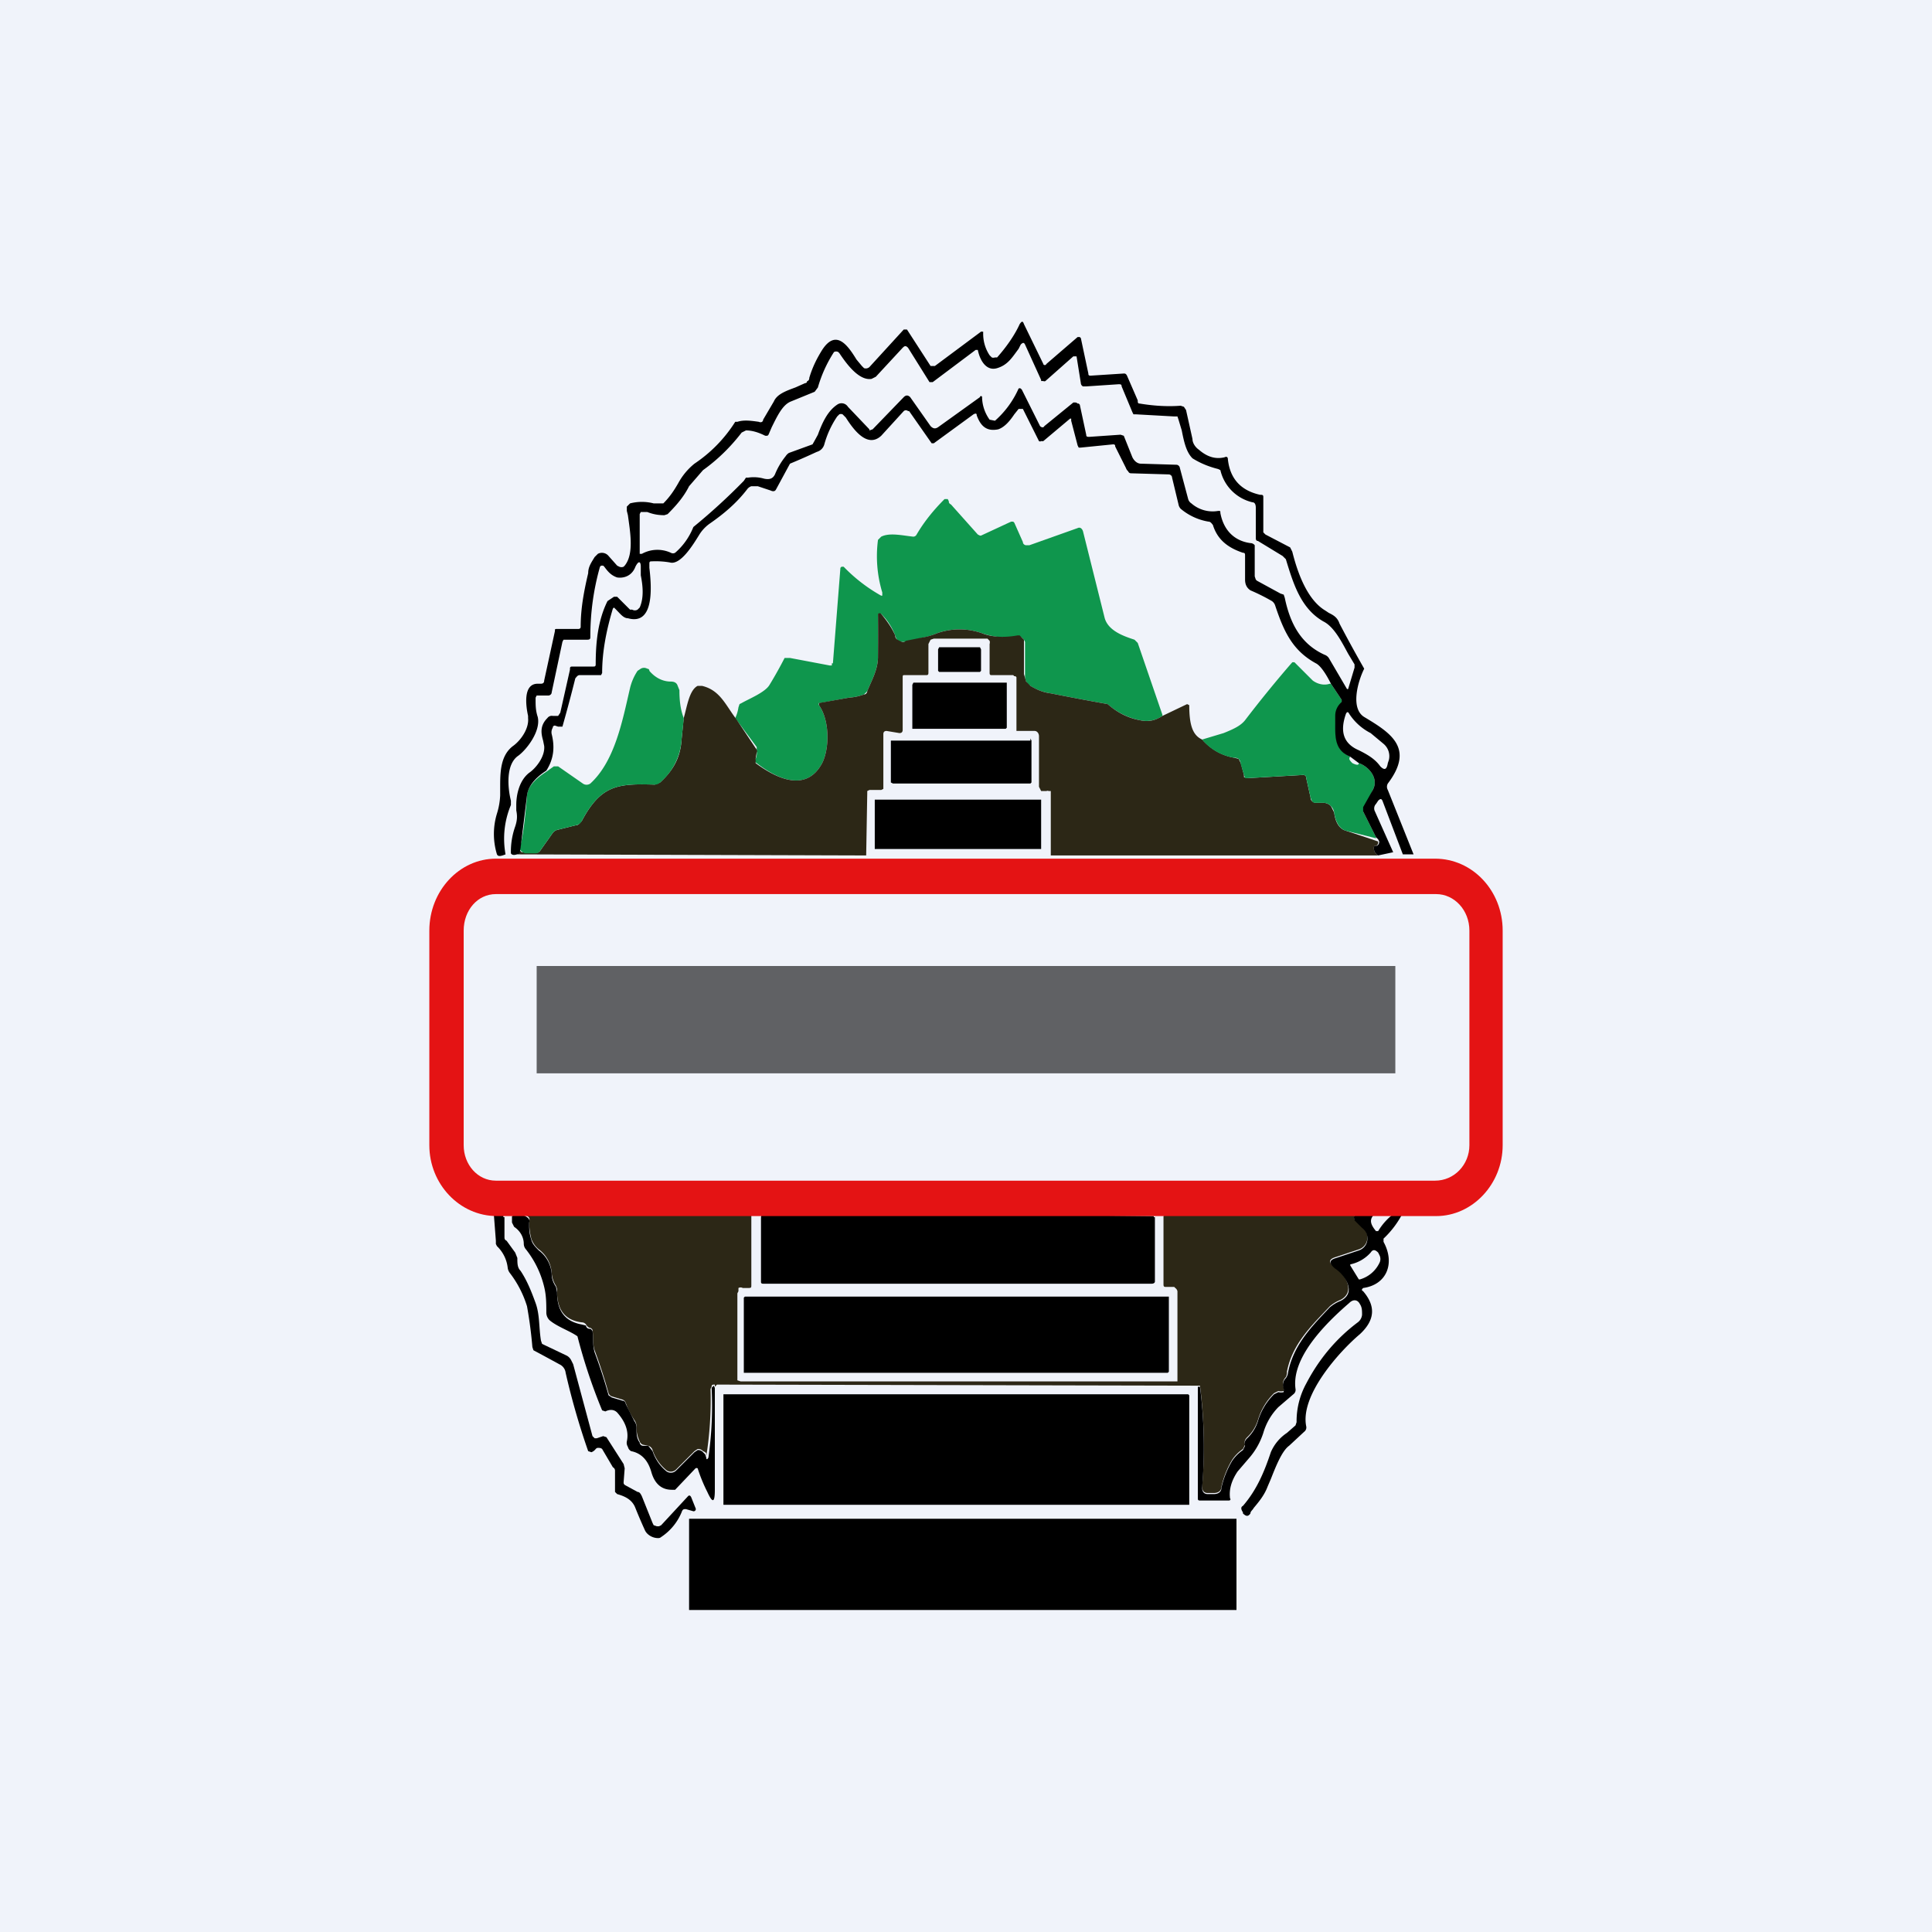 <!-- by TradingView --><svg width="18" height="18" viewBox="0 0 18 18" xmlns="http://www.w3.org/2000/svg"><path fill="#F0F3FA" d="M0 0h18v18H0z"/><path d="M10.83 6.67a.26.26 0 0 1-.21.04.63.63 0 0 1-.3-.15 25.08 25.08 0 0 1-.53-.1.47.47 0 0 1-.19-.07.12.12 0 0 1-.04-.04.13.13 0 0 1-.01-.06v-.31l-.01-.02-.02-.02-.02-.01h-.02a.69.69 0 0 1-.33-.03.63.63 0 0 0-.42 0 .6.6 0 0 1-.13.04l-.15.04h-.07a.1.1 0 0 1-.04-.06.56.56 0 0 0-.13-.2h-.03v.4c0 .12-.06.22-.1.32l-.03.03a.5.5 0 0 1-.14.03l-.27.05h-.01a.02.02 0 0 0 0 .02c.1.14.1.4.03.54-.15.28-.43.14-.61 0-.02-.01-.02-.03-.01-.04A.13.13 0 0 0 7.05 7v-.04l-.2-.27a.35.35 0 0 0 .03-.1l.01-.03.02-.01c.07-.04.22-.1.26-.17a3.88 3.88 0 0 0 .14-.25h.05l.37.07h.02v-.02h.01l.07-.89.01-.01h.02a1.51 1.51 0 0 0 .35.27h.01v-.03a1.17 1.17 0 0 1-.04-.49l.03-.03c.08-.04.2-.01.3 0 0 0 .02 0 .03-.02.07-.12.16-.23.26-.33h.03l.01.02c0 .01 0 .02.02.03l.25.28.02.01h.01l.28-.13h.02l.01.01.08.18c0 .02.02.03.03.03h.03l.45-.16c.02-.01.04 0 .05.03l.2.8c.03.13.19.18.28.21l.03.03.23.67Z" fill="#0F964D"/><path d="m10.83 6.67.23-.11.02.01c0 .18.03.28.12.32.09.1.19.15.3.17l.04.01.02.04.03.11v.02l.03.01.52-.03c.02 0 .03.01.03.03l.04.18c0 .03.02.04.04.05h.09a.1.1 0 0 1 .06.03l.03.06c.01.08.04.15.11.17a21.23 21.23 0 0 1 .3.1c0 .02 0 .03-.02.04-.01 0-.02 0-.02.02 0 .03.01.05.04.07H9.79v-.6h-.02a.02.02 0 0 0-.02 0H9.7l-.02-.04v-.47c0-.03-.02-.05-.04-.05h-.17v-.5a.03.03 0 0 0-.01-.01h-.01l-.01-.01h-.2c-.01 0-.02 0-.02-.02V6a.05.05 0 0 0 0-.03l-.02-.02H8.7l-.03.01-.02.04v.26c0 .02 0 .03-.02.03h-.2c-.02 0-.02 0-.02.03v.48c0 .02-.01.03-.03.03l-.12-.02c-.02 0-.03.01-.03.03v.51l-.02.01H8.1l-.02.01v.02l-.01.58-3.25-.01.01-.05.03.03H4.99c.02.01.03 0 .04-.01l.12-.17a.08.08 0 0 1 .05-.03l.16-.04c.03 0 .04-.02.06-.04.18-.34.34-.35.68-.34l.05-.02c.12-.11.19-.23.2-.4l.02-.2c.03-.1.05-.26.13-.3h.04c.17.04.22.18.32.31l.18.27c.01.01.02.03.01.04l-.01.06v.04c.19.14.47.28.62 0 .07-.14.07-.4-.03-.54v-.02l.28-.05a.5.5 0 0 0 .14-.03c.02 0 .03-.02.03-.03.04-.1.1-.2.1-.32a29 29 0 0 0 0-.4.02.02 0 0 1 .03 0c.05.06.1.13.13.2 0 .03.02.04.04.05.02.01.04.02.06 0l.15-.03a.6.6 0 0 0 .14-.04.63.63 0 0 1 .42 0c.1.04.22.04.33.02h.02l.02.02.02.02v.32l.02.07.04.04c.05.03.11.06.19.07a25.1 25.1 0 0 0 .53.1c.09.08.19.13.3.15.08.02.15 0 .21-.04Z" fill="#2C2716"/><path d="M9.13 6.03h-.38l-.01.02v.2l.01.01h.38l.01-.01v-.2l-.01-.02Z"/><path d="m12.4 6.37.1.15v.03a.15.15 0 0 0-.05.12c0 .15-.04.3.13.38-.02.02 0 .04.02.06.04.02.06.02.06 0 .09.03.19.14.13.25a42.48 42.48 0 0 1-.09.2l.12.24v.01s0 .01 0 0l-.28-.07c-.07-.02-.1-.1-.11-.17a.11.11 0 0 0-.03-.06.1.1 0 0 0-.06-.03h-.09c-.02 0-.03-.02-.04-.05l-.04-.18c0-.02-.01-.03-.03-.03l-.52.03h-.02l-.01-.03-.03-.1a.08.08 0 0 0-.02-.05.07.07 0 0 0-.04-.01.48.48 0 0 1-.3-.17l.2-.06c.1-.04.16-.07.2-.12a11.25 11.25 0 0 1 .44-.54h.02l.17.17c.04.03.1.05.16.03ZM6.37 6.7l-.02.19a.57.57 0 0 1-.2.4.07.07 0 0 1-.05.02c-.34-.01-.5 0-.68.34a.08.08 0 0 1-.06.04l-.16.04a.08.08 0 0 0-.05.03l-.12.17a.05.05 0 0 1-.04.02h-.1l-.02-.01a.1.1 0 0 1-.03-.03c.03-.1.05-.26.07-.49 0-.08.07-.16.18-.23l.07-.05h.04l.23.16a.06.06 0 0 0 .07 0c.23-.21.3-.59.37-.89a.5.5 0 0 1 .07-.16l.03-.02a.06.06 0 0 1 .06 0s.02 0 .02.02c.05.06.12.1.2.1.03 0 .05.01.06.03l.02.05c0 .1.01.18.04.26Z" fill="#0F964D"/><path d="M9.37 6.36h-.86l-.01.02V6.79h.87l.01-.01V6.36Z"/><path fill-rule="evenodd" d="M13.17 7.96h-.1l-.19-.5c-.01-.02-.02-.02-.04 0l-.02.03a.06.06 0 0 0-.01.07l.17.38-.14.03c-.03-.02-.04-.04-.04-.07 0-.01 0-.02.02-.02s.03-.02.03-.04l-.01-.02-.02-.02-.12-.24v-.04l.09-.16c.06-.11-.04-.22-.13-.25l-.08-.06c-.15-.06-.14-.19-.14-.32v-.06c0-.05.02-.09.05-.12l.01-.01v-.02l-.1-.15c-.05-.1-.1-.17-.14-.19-.22-.12-.3-.3-.38-.54a.08.08 0 0 0-.03-.04 1.85 1.85 0 0 0-.2-.1c-.03-.02-.05-.05-.05-.1v-.22c0-.02 0-.03-.02-.03-.15-.05-.24-.13-.28-.26-.01-.01-.02-.03-.04-.03a.54.54 0 0 1-.26-.12.08.08 0 0 1-.02-.04l-.06-.25c0-.02-.02-.03-.03-.03l-.34-.01c-.02 0-.03 0-.04-.02a.07.07 0 0 1-.02-.03l-.1-.2c0-.01 0-.02-.02-.02l-.3.03h-.02l-.01-.02-.06-.23V3.9h-.01l-.25.21H9.7a.02.02 0 0 1-.02 0l-.15-.3h-.04l-.04.05c-.04.06-.09.12-.15.14-.1.02-.16-.02-.2-.13 0-.02-.01-.02-.03-.01l-.37.27h-.02l-.21-.3h-.01a.03.03 0 0 0-.04 0l-.21.23c-.13.12-.26-.06-.33-.17l-.01-.01-.02-.02a.04.04 0 0 0-.03 0l-.02.02a.88.88 0 0 0-.12.26.1.1 0 0 1-.07.07 6.57 6.57 0 0 1-.25.11l-.13.24c-.01.02-.03.02-.05.01l-.12-.04H7a.08.08 0 0 0-.04.03c-.1.13-.22.23-.35.32a.36.36 0 0 0-.1.11c-.05.08-.17.28-.27.25a.78.78 0 0 0-.17-.01c-.01 0-.02 0-.02.02v.04c.02.17.05.54-.2.47-.04 0-.07-.04-.1-.07a.73.73 0 0 0-.03-.03l-.01.01c-.06.2-.1.4-.1.6l-.01.02h-.2c-.02 0-.03.02-.04.03a14.64 14.64 0 0 1-.12.45H5.2l-.03-.01s-.02 0-.02.02a.08.08 0 0 0-.01.06c.03.12.02.23-.05.34-.11.07-.17.15-.18.23l-.06.49-.01.05c-.04.02-.07.02-.08 0a.7.7 0 0 1 .04-.25c.02-.06.02-.1.01-.15V7.5c0-.1.03-.23.12-.3.06-.04.15-.15.14-.25l-.01-.05c-.02-.07-.03-.14.04-.21a.05.05 0 0 1 .05-.02h.05l.02-.03.09-.4c0-.02 0-.03.02-.03h.2c.01 0 .02 0 .02-.02 0-.2.02-.41.11-.59l.03-.02.03-.02h.03l.03.03.09.09h.02a.05.05 0 0 0 .05 0l.02-.02c.04-.09.03-.2.01-.3v-.08c0-.05-.02-.06-.05 0-.03.08-.1.11-.17.1-.06-.02-.09-.06-.12-.1l-.01-.01H5.6l-.01.01c-.06.21-.09.43-.09.65 0 .02 0 .03-.03.03h-.22l-.01.02-.1.47c0 .02-.02.03-.03.03H5l-.01.02v.02c0 .05 0 .1.02.16.03.13-.1.3-.18.36-.12.08-.1.3-.07.42v.04a.81.81 0 0 0-.05.46c-.05.02-.07.02-.08 0a.65.65 0 0 1 0-.38.66.66 0 0 0 .03-.17v-.07c0-.14 0-.3.12-.39.07-.05.15-.16.14-.26v-.02c-.02-.09-.05-.3.09-.3h.03c.02 0 .03-.01.03-.03l.1-.46c0-.02 0-.02.02-.02h.2s.02 0 .02-.02c0-.17.03-.33.07-.5 0-.06.03-.1.06-.15l.03-.03a.08.08 0 0 1 .1.02l.08.09.02.01a.05.05 0 0 0 .04 0l.01-.01c.09-.11.05-.32.03-.47l-.01-.04v-.04l.03-.03a.44.44 0 0 1 .22 0h.09c.06-.06.1-.12.14-.19a.6.6 0 0 1 .15-.18 1.31 1.31 0 0 0 .38-.39h.02c.06-.02.13-.01.2 0 .02.01.04 0 .04-.02l.1-.17c.03-.07.12-.1.2-.13l.09-.04s.02 0 .02-.02c.01 0 .02-.01.02-.03.03-.1.07-.18.12-.26.13-.2.24-.04.32.09l.05.06.02.02a.05.05 0 0 0 .05-.01l.32-.35h.03l.22.34h.04l.43-.32a.02.02 0 0 1 .01 0h.01v.02c0 .07.02.14.06.2l.02.02a.04.04 0 0 0 .03 0h.02c.08-.09.16-.2.21-.31.02-.03.03-.03.04 0l.18.37c0 .01.02.02.03 0l.29-.25h.02l.01.01.07.33c0 .01 0 .02.02.02l.31-.02c.01 0 .02 0 .03.02l.1.23c0 .02 0 .03.02.03.12.02.25.03.38.02l.03.01.02.03.06.27c0 .04.03.08.06.1.08.07.16.09.24.07.02-.01.03 0 .03.02.02.18.12.29.3.33.02 0 .03 0 .03.02V4.96l.02.02.23.12.02.04c.05.2.14.45.31.55l.03.02c.04.02.08.04.1.1a12.79 12.79 0 0 0 .23.42c-.06.12-.13.37 0 .45.25.15.47.29.22.62a.06.06 0 0 0 0 .06l.24.6Zm-3.12-4.2h-.01a.03.03 0 0 0-.02-.01H10l-.27.22c-.01.02-.03.01-.04 0l-.17-.34-.01-.01a.02.02 0 0 0-.02 0 .87.87 0 0 1-.22.3l-.05-.01a.37.37 0 0 1-.07-.2V3.7a.01.01 0 0 0-.02 0l-.39.28c-.03.02-.05.01-.07-.01l-.19-.27c-.02-.02-.04-.02-.06 0l-.29.3-.03.01L8.1 4l-.2-.21a.07.07 0 0 0-.1-.02c-.09.06-.14.17-.18.28a3.24 3.24 0 0 1-.05.09l-.22.08a.1.1 0 0 0-.03.03.67.67 0 0 0-.1.17c-.02.04-.05.05-.1.04a.35.35 0 0 0-.15-.01h-.02l-.02.03a5.67 5.67 0 0 1-.47.43c-.04.1-.1.18-.17.24a.04.04 0 0 1-.04 0 .3.3 0 0 0-.27.01h-.02v-.37l.01-.02h.06c.05.02.1.03.16.03l.03-.01c.08-.08.15-.16.2-.26l.13-.15c.14-.1.26-.22.36-.35l.04-.02c.06 0 .12.02.18.05h.02l.01-.01.03-.07c.05-.1.1-.21.18-.24l.22-.09.03-.04a1.23 1.23 0 0 1 .15-.33.04.04 0 0 1 .04 0l.01.01c.06.09.18.26.3.24l.04-.02.25-.27c.02-.02.03-.02.05 0l.2.32h.03l.4-.3h.02c.02.1.08.2.18.17.1-.03.14-.1.2-.18l.02-.04c.02-.02.03-.02.04 0l.15.33v.01h.02a.02.02 0 0 0 .02 0l.26-.23h.03l.04.25s0 .02.02.03h.03l.3-.02c.02 0 .03 0 .03.02l.1.24.01.02h.02l.36.02h.03l.01.03.03.1c.02.1.04.2.1.26.08.05.16.08.24.1l.02.01a.4.4 0 0 0 .3.3c.02 0 .03.02.03.05v.28c0 .01 0 .03.02.03l.23.14.03.03c.07.23.14.46.35.58.1.05.17.19.23.3l.06.1v.03l-.06.2h-.01l-.17-.29a.08.08 0 0 0-.04-.03c-.22-.1-.32-.29-.37-.53l-.01-.03-.03-.01-.22-.12-.01-.01-.01-.03v-.29a.05.05 0 0 0-.04-.02c-.15-.02-.25-.12-.28-.28 0-.02 0-.02-.02-.02a.3.3 0 0 1-.25-.07.07.07 0 0 1-.03-.04l-.08-.3s-.01-.02-.03-.02l-.33-.01c-.03 0-.06-.02-.08-.06l-.08-.2-.03-.01-.29.02c-.02 0-.03 0-.03-.02l-.06-.28Zm2.72 3.07a.52.52 0 0 1-.2-.18c-.01-.02-.02-.02-.03 0-.06.17-.02.28.12.34.08.04.15.08.2.15.04.04.06.03.07-.03l.01-.03a.15.15 0 0 0-.05-.15l-.12-.1Z"/><path d="M9.6 6.9H8.3v.39l.02.01H9.6l.01-.01V6.9l-.01-.02ZM9.7 7.45H8.15v.46H9.7v-.46Z"/><path fill-opacity=".6" d="M5 9h8v1H5z"/><path d="M4.7 11.34v.18c0 .02 0 .03.02.04l.08.11.02.05c0 .05 0 .09.03.12.06.09.1.19.14.3.04.11.03.23.05.35l.01.03.02.01.21.1a.1.1 0 0 1 .04.04l.02.04.18.67.02.02h.02l.06-.02.03.01.16.25.01.04-.01.13c0 .01 0 .02.02.03l.11.06c.02 0 .03.02.04.04l.1.25.01.02.03.01h.02l.02-.01.25-.27c.01-.01.02-.01.03.01l.04.1a.02.02 0 0 1 0 .02.02.02 0 0 1-.02.01l-.07-.02c-.02 0-.03 0-.04.03a.51.51 0 0 1-.19.23.04.04 0 0 1-.03.01c-.05 0-.1-.03-.12-.07a4.76 4.76 0 0 1-.09-.21c-.03-.08-.1-.11-.17-.13l-.02-.02V13.7s0-.02-.02-.03l-.1-.17a.04.04 0 0 0-.03-.01.03.03 0 0 0-.03.01.09.09 0 0 1-.04.03l-.03-.01a6.74 6.74 0 0 1-.21-.73.1.1 0 0 0-.06-.08 18.81 18.81 0 0 0-.24-.13l-.01-.03a4.04 4.04 0 0 0-.05-.38.98.98 0 0 0-.16-.31.1.1 0 0 1-.02-.05.33.33 0 0 0-.1-.2l-.01-.02v-.03l-.02-.26a.1.1 0 0 1 .05 0c.03-.01.04 0 .04.04Z"/><path d="M7 11.32v.65C7 12 7 12 6.96 12h-.04a.04.04 0 0 0-.04 0v.03l-.01.02v.81l.03.01H10.97V12.03a.05.05 0 0 0-.02-.03l-.01-.01h-.08c-.02 0-.02-.01-.02-.03v-.63l.03-.03a72.42 72.42 0 0 1 1.75.01.04.04 0 0 0 0 .04v.01l.07.07c.08.06.06.18-.03.21l-.21.07c-.07.02-.08.05-.01.1.08.05.2.22.05.3a.36.36 0 0 0-.1.06c-.17.18-.35.35-.4.61a.1.1 0 0 1-.01.05.09.09 0 0 0-.02.1v.03a.1.1 0 0 1-.05 0l-.04.02a.58.58 0 0 0-.15.25.37.37 0 0 1-.1.16c-.02.02-.03.04-.02.07l-.02.04a.38.38 0 0 0-.1.1.85.85 0 0 0-.1.25c0 .04-.03.06-.07.06h-.06c-.03 0-.05-.02-.05-.06a4.45 4.45 0 0 0-.02-.94h-.02l-4.48-.01-.02.02v-.02c-.02 0-.03 0-.03.02l-.01.02a3.4 3.4 0 0 1-.04.63v-.03a.07.07 0 0 0-.03-.02.06.06 0 0 0-.05-.02l-.03.02-.17.17a.07.07 0 0 1-.1 0 .4.4 0 0 1-.12-.18.06.06 0 0 0-.04-.04l-.05-.01a.05.05 0 0 1-.03-.03.3.3 0 0 1-.03-.14.1.1 0 0 0-.02-.06.7.7 0 0 1-.08-.16.05.05 0 0 0-.03-.03l-.1-.03a.05.05 0 0 1-.03-.03 4.94 4.94 0 0 0-.13-.4c-.02-.06-.01-.12-.02-.19 0 0-.01-.02-.03-.02a.07.07 0 0 1-.03-.03.05.05 0 0 0-.04-.02c-.16-.02-.23-.12-.23-.29a.1.1 0 0 0-.01-.05.26.26 0 0 1-.04-.12.3.3 0 0 0-.12-.22.22.22 0 0 1-.07-.1.64.64 0 0 1-.02-.16c.01-.03 0-.05-.06-.07a3.9 3.9 0 0 1 .95-.02c.05.02.1.03.15.02h.1c.15-.02.3 0 .47 0H7Z" fill="#2C2716"/><path d="M10.76 11.34v.6c0 .01-.01.02-.03.02H7.11c-.02 0-.02-.01-.02-.02v-.58c0-.03 0-.05.03-.05a356.4 356.4 0 0 1 3.63.02v.01ZM4.87 11.32c.05.02.07.04.06.07 0 .06 0 .1.02.16.01.04.04.07.07.1a.3.3 0 0 1 .12.22c0 .05.02.09.04.12l.01.05c0 .17.07.27.23.3l.04.01c0 .02.02.03.03.03.02 0 .02.01.03.02.01.07 0 .13.02.2a4.93 4.93 0 0 1 .13.4l.03.02.1.03c.02 0 .03.02.03.03l.08.16a.1.1 0 0 1 .02.06c0 .05 0 .1.03.14 0 .02.02.03.03.03h.05l.04.05a.4.4 0 0 0 .12.18.07.07 0 0 0 .1 0l.17-.17.03-.02a.06.06 0 0 1 .05.02l.02.02.01.03c0 .02.01.02.02 0a3.4 3.4 0 0 0 .03-.65l.02-.02.01.02v.95c0 .12-.02.13-.07.02a1.46 1.46 0 0 1-.09-.22.02.02 0 0 0-.02 0l-.19.2h-.03c-.1 0-.16-.06-.19-.16-.03-.11-.09-.18-.19-.2a.06.06 0 0 1-.03-.04.07.07 0 0 1-.01-.05c.02-.09-.01-.18-.09-.27-.03-.03-.07-.03-.11-.01l-.03-.01a5.13 5.13 0 0 1-.23-.69c-.07-.05-.19-.09-.26-.15a.1.1 0 0 1-.03-.07c0-.08 0-.16-.02-.24a.9.9 0 0 0-.17-.35.08.08 0 0 1-.02-.05c0-.06-.03-.12-.09-.16l-.01-.02-.01-.02v-.06a.19.19 0 0 1 .1-.01Z"/><path fill-rule="evenodd" d="M12.82 11.47c-.05-.06-.06-.1-.03-.14.01-.03-.02-.04-.11-.03a.1.1 0 0 0-.05.01l-.01.01a.04.04 0 0 0 0 .04v.01l.07.07c.08.06.06.18-.03.21l-.21.07c-.07.02-.07.05-.01.1.08.05.21.22.05.3a.36.36 0 0 0-.1.06c-.17.18-.34.35-.39.61a.1.1 0 0 1-.02.05.09.09 0 0 0-.02.1v.03a.1.1 0 0 1-.05 0l-.04.02a.58.58 0 0 0-.15.25.37.37 0 0 1-.1.16c-.02.02-.03.04-.02.07l-.02.04a.38.38 0 0 0-.1.1.86.86 0 0 0-.1.25c0 .04-.03.06-.07.06h-.06c-.03 0-.05-.02-.05-.06a4.45 4.45 0 0 0-.02-.94h-.02v1.04c0 .01 0 .02.02.02h.27c.01 0 .02-.01.01-.02-.01-.08.01-.16.07-.25l.12-.14a.67.67 0 0 0 .12-.22.57.57 0 0 1 .14-.24l.14-.12a.05.05 0 0 0 .02-.05c-.03-.22.14-.49.5-.8.04-.04.08-.03.1.01.02.03.02.06.02.1a.1.1 0 0 1-.04.07c-.2.15-.36.34-.48.57a.73.73 0 0 0-.09.36l-.01.03-.08.07a.41.41 0 0 0-.15.18c-.06.18-.13.35-.26.5-.02.01-.02.03 0 .06v.01c.03.03.05.03.07 0 0-.02.02-.03.03-.05.05-.06.1-.12.13-.2l.03-.07c.04-.1.1-.26.17-.31l.14-.13a.05.05 0 0 0 .02-.05c-.06-.29.31-.7.5-.86.14-.13.15-.26.03-.4-.02-.01-.01-.02 0-.03.22-.03.3-.23.19-.43v-.03a.87.87 0 0 0 .18-.24c-.04 0-.07 0-.1.02a.57.57 0 0 0-.13.15h-.02Zm-.24.32.08.13h.01a.29.29 0 0 0 .18-.15.08.08 0 0 0 0-.08l-.01-.02c-.03-.03-.05-.03-.07 0a.35.35 0 0 1-.19.11v.01Z"/><path d="M10.9 12.08H6.94l-.01.01v.7h3.95l.01-.01v-.7ZM11.07 12.99H6.74v1.03h4.34V13l-.01-.01ZM11.51 14.15H6.42V15h5.1v-.85Z"/><path fill-rule="evenodd" d="M13.38 8.33H4.62c-.17 0-.3.15-.3.34v2c0 .18.13.33.3.33h8.75c.18 0 .32-.15.32-.33v-2c0-.19-.14-.34-.31-.34ZM4.62 8c-.34 0-.62.3-.62.67v2c0 .36.28.66.63.66h8.75c.34 0 .62-.3.62-.66v-2c0-.37-.28-.67-.63-.67H4.63Z" fill="#E41314"/></svg>